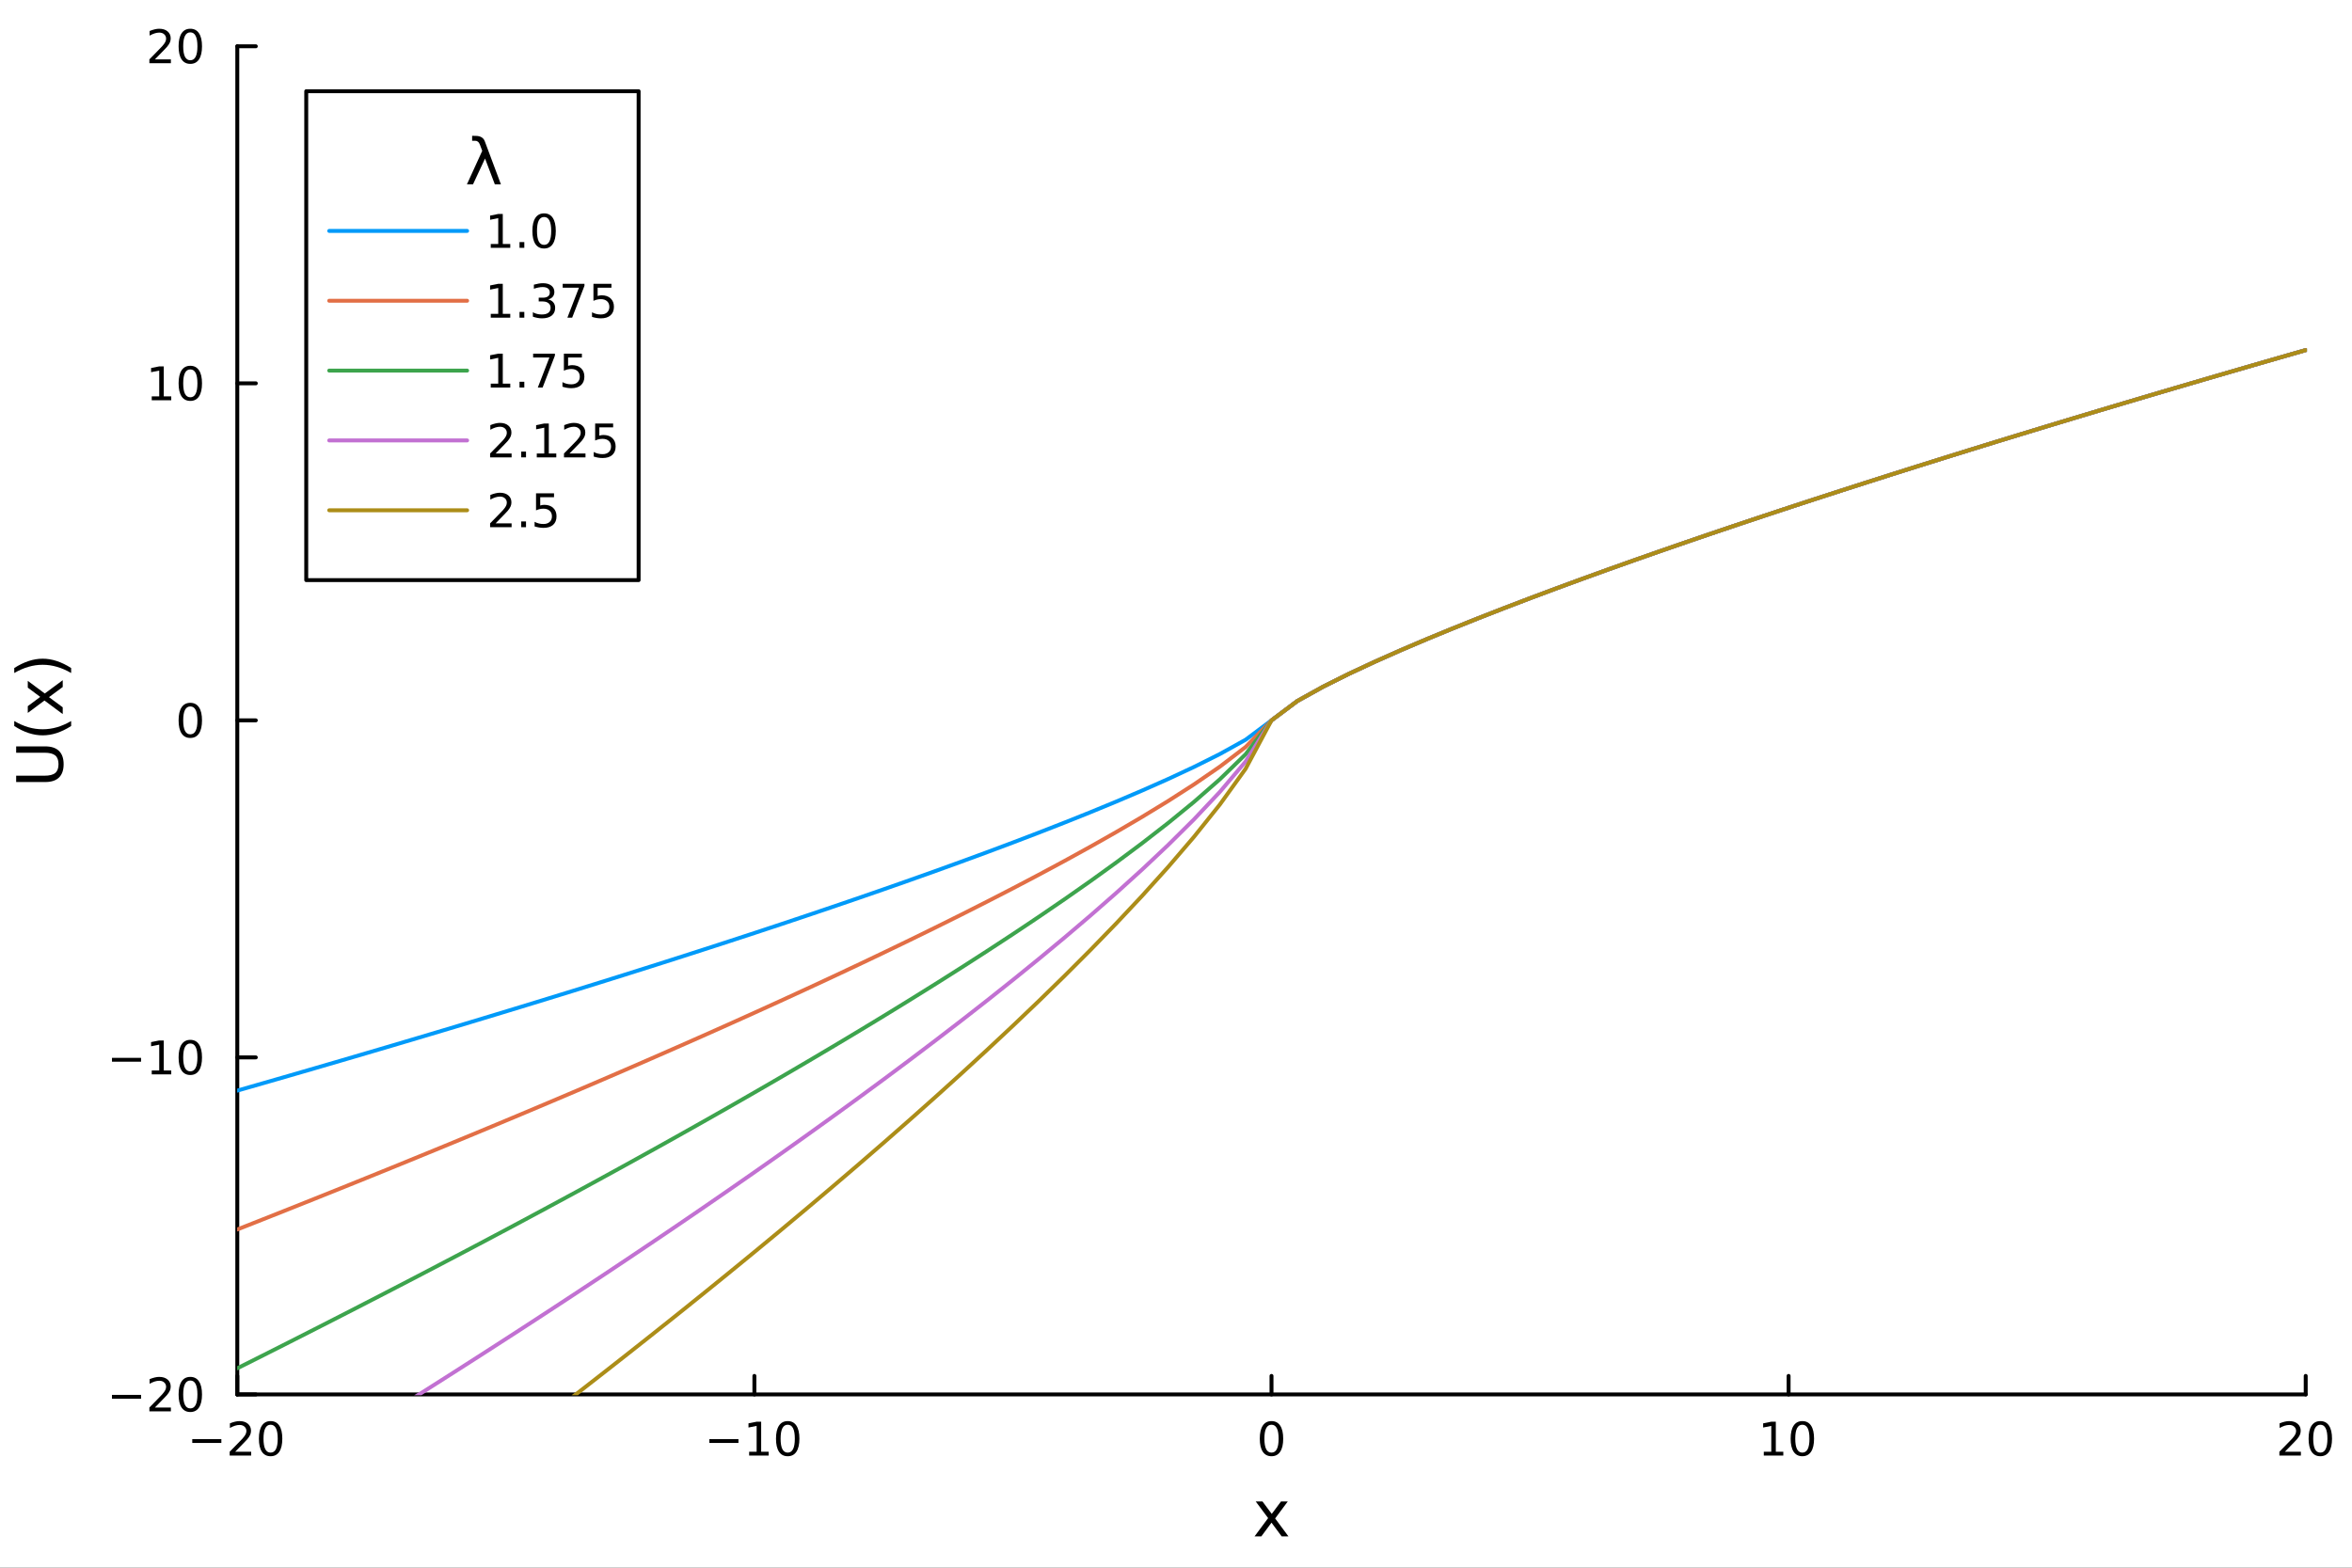 <?xml version="1.0" encoding="utf-8"?>
<svg xmlns="http://www.w3.org/2000/svg" xmlns:xlink="http://www.w3.org/1999/xlink" width="600" height="400" viewBox="0 0 2400 1600">
<rect x="0" y="0" width="2400" height="1600" fill="#333333" stroke="none"/>
<defs>
  <clipPath id="clip290">
    <rect x="0" y="0" width="2400" height="1600"/>
  </clipPath>
</defs>
<path clip-path="url(#clip290)" d="M0 1600 L2400 1600 L2400 0 L0 0  Z" fill="#ffffff" fill-rule="evenodd" fill-opacity="1"/>
<defs>
  <clipPath id="clip291">
    <rect x="480" y="0" width="1681" height="1600"/>
  </clipPath>
</defs>
<path clip-path="url(#clip290)" d="M242.135 1423.18 L2352.76 1423.18 L2352.76 47.244 L242.135 47.244  Z" fill="#ffffff" fill-rule="evenodd" fill-opacity="1"/>
<defs>
  <clipPath id="clip292">
    <rect x="242" y="47" width="2112" height="1377"/>
  </clipPath>
</defs>
<polyline clip-path="url(#clip290)" style="stroke:#000000; stroke-linecap:round; stroke-linejoin:round; stroke-width:4; stroke-opacity:1; fill:none" points="242.135,1423.18 2352.76,1423.18 "/>
<polyline clip-path="url(#clip290)" style="stroke:#000000; stroke-linecap:round; stroke-linejoin:round; stroke-width:4; stroke-opacity:1; fill:none" points="242.135,1423.18 242.135,1404.28 "/>
<polyline clip-path="url(#clip290)" style="stroke:#000000; stroke-linecap:round; stroke-linejoin:round; stroke-width:4; stroke-opacity:1; fill:none" points="769.79,1423.18 769.79,1404.28 "/>
<polyline clip-path="url(#clip290)" style="stroke:#000000; stroke-linecap:round; stroke-linejoin:round; stroke-width:4; stroke-opacity:1; fill:none" points="1297.45,1423.18 1297.45,1404.28 "/>
<polyline clip-path="url(#clip290)" style="stroke:#000000; stroke-linecap:round; stroke-linejoin:round; stroke-width:4; stroke-opacity:1; fill:none" points="1825.1,1423.18 1825.1,1404.28 "/>
<polyline clip-path="url(#clip290)" style="stroke:#000000; stroke-linecap:round; stroke-linejoin:round; stroke-width:4; stroke-opacity:1; fill:none" points="2352.76,1423.18 2352.76,1404.28 "/>
<path clip-path="url(#clip290)" d="M196.197 1468.75 L225.873 1468.75 L225.873 1472.69 L196.197 1472.69 L196.197 1468.75 Z" fill="#000000" fill-rule="nonzero" fill-opacity="1" /><path clip-path="url(#clip290)" d="M239.993 1481.64 L256.313 1481.64 L256.313 1485.58 L234.369 1485.58 L234.369 1481.64 Q237.031 1478.89 241.614 1474.26 Q246.22 1469.61 247.401 1468.27 Q249.646 1465.74 250.526 1464.01 Q251.429 1462.25 251.429 1460.56 Q251.429 1457.8 249.484 1456.07 Q247.563 1454.33 244.461 1454.33 Q242.262 1454.33 239.808 1455.09 Q237.378 1455.86 234.6 1457.41 L234.6 1452.69 Q237.424 1451.55 239.878 1450.97 Q242.331 1450.39 244.368 1450.39 Q249.739 1450.39 252.933 1453.08 Q256.128 1455.77 256.128 1460.26 Q256.128 1462.39 255.317 1464.31 Q254.53 1466.2 252.424 1468.8 Q251.845 1469.47 248.743 1472.69 Q245.642 1475.88 239.993 1481.64 Z" fill="#000000" fill-rule="nonzero" fill-opacity="1" /><path clip-path="url(#clip290)" d="M276.128 1454.1 Q272.516 1454.1 270.688 1457.66 Q268.882 1461.2 268.882 1468.33 Q268.882 1475.44 270.688 1479.01 Q272.516 1482.55 276.128 1482.55 Q279.762 1482.55 281.567 1479.01 Q283.396 1475.44 283.396 1468.33 Q283.396 1461.2 281.567 1457.66 Q279.762 1454.1 276.128 1454.1 M276.128 1450.39 Q281.938 1450.39 284.993 1455 Q288.072 1459.58 288.072 1468.33 Q288.072 1477.06 284.993 1481.67 Q281.938 1486.25 276.128 1486.25 Q270.317 1486.25 267.239 1481.67 Q264.183 1477.06 264.183 1468.33 Q264.183 1459.58 267.239 1455 Q270.317 1450.39 276.128 1450.39 Z" fill="#000000" fill-rule="nonzero" fill-opacity="1" /><path clip-path="url(#clip290)" d="M723.853 1468.75 L753.528 1468.75 L753.528 1472.69 L723.853 1472.69 L723.853 1468.75 Z" fill="#000000" fill-rule="nonzero" fill-opacity="1" /><path clip-path="url(#clip290)" d="M764.431 1481.64 L772.07 1481.64 L772.07 1455.28 L763.76 1456.95 L763.76 1452.69 L772.024 1451.02 L776.7 1451.02 L776.7 1481.64 L784.339 1481.64 L784.339 1485.58 L764.431 1485.58 L764.431 1481.64 Z" fill="#000000" fill-rule="nonzero" fill-opacity="1" /><path clip-path="url(#clip290)" d="M803.783 1454.1 Q800.172 1454.1 798.343 1457.66 Q796.538 1461.2 796.538 1468.33 Q796.538 1475.44 798.343 1479.01 Q800.172 1482.55 803.783 1482.55 Q807.417 1482.55 809.223 1479.01 Q811.051 1475.44 811.051 1468.33 Q811.051 1461.2 809.223 1457.66 Q807.417 1454.1 803.783 1454.1 M803.783 1450.39 Q809.593 1450.39 812.649 1455 Q815.727 1459.58 815.727 1468.33 Q815.727 1477.06 812.649 1481.67 Q809.593 1486.25 803.783 1486.25 Q797.973 1486.25 794.894 1481.67 Q791.838 1477.06 791.838 1468.33 Q791.838 1459.58 794.894 1455 Q797.973 1450.39 803.783 1450.39 Z" fill="#000000" fill-rule="nonzero" fill-opacity="1" /><path clip-path="url(#clip290)" d="M1297.45 1454.1 Q1293.83 1454.1 1292.01 1457.66 Q1290.2 1461.2 1290.2 1468.33 Q1290.2 1475.44 1292.01 1479.01 Q1293.83 1482.55 1297.45 1482.55 Q1301.08 1482.55 1302.89 1479.01 Q1304.71 1475.44 1304.71 1468.33 Q1304.71 1461.2 1302.89 1457.66 Q1301.08 1454.1 1297.45 1454.1 M1297.45 1450.39 Q1303.26 1450.39 1306.31 1455 Q1309.39 1459.58 1309.39 1468.33 Q1309.39 1477.06 1306.31 1481.67 Q1303.26 1486.25 1297.45 1486.25 Q1291.64 1486.25 1288.56 1481.67 Q1285.5 1477.06 1285.5 1468.33 Q1285.5 1459.58 1288.56 1455 Q1291.64 1450.39 1297.45 1450.39 Z" fill="#000000" fill-rule="nonzero" fill-opacity="1" /><path clip-path="url(#clip290)" d="M1799.79 1481.64 L1807.43 1481.64 L1807.43 1455.28 L1799.12 1456.95 L1799.12 1452.69 L1807.38 1451.02 L1812.06 1451.02 L1812.06 1481.64 L1819.7 1481.64 L1819.7 1485.58 L1799.79 1485.58 L1799.79 1481.64 Z" fill="#000000" fill-rule="nonzero" fill-opacity="1" /><path clip-path="url(#clip290)" d="M1839.14 1454.1 Q1835.53 1454.1 1833.7 1457.66 Q1831.89 1461.2 1831.89 1468.33 Q1831.89 1475.44 1833.7 1479.01 Q1835.53 1482.55 1839.14 1482.55 Q1842.77 1482.55 1844.58 1479.01 Q1846.41 1475.44 1846.41 1468.33 Q1846.41 1461.2 1844.58 1457.66 Q1842.77 1454.1 1839.14 1454.1 M1839.14 1450.39 Q1844.95 1450.39 1848.01 1455 Q1851.08 1459.58 1851.08 1468.33 Q1851.08 1477.06 1848.01 1481.67 Q1844.95 1486.25 1839.14 1486.25 Q1833.33 1486.25 1830.25 1481.67 Q1827.2 1477.06 1827.2 1468.33 Q1827.2 1459.58 1830.25 1455 Q1833.33 1450.39 1839.14 1450.39 Z" fill="#000000" fill-rule="nonzero" fill-opacity="1" /><path clip-path="url(#clip290)" d="M2331.53 1481.64 L2347.85 1481.64 L2347.85 1485.58 L2325.9 1485.58 L2325.9 1481.64 Q2328.57 1478.89 2333.15 1474.26 Q2337.76 1469.61 2338.94 1468.27 Q2341.18 1465.74 2342.06 1464.01 Q2342.96 1462.25 2342.96 1460.56 Q2342.96 1457.8 2341.02 1456.07 Q2339.1 1454.33 2336 1454.33 Q2333.8 1454.33 2331.34 1455.09 Q2328.91 1455.86 2326.14 1457.41 L2326.14 1452.69 Q2328.96 1451.55 2331.41 1450.97 Q2333.87 1450.39 2335.9 1450.39 Q2341.27 1450.39 2344.47 1453.08 Q2347.66 1455.77 2347.66 1460.26 Q2347.66 1462.39 2346.85 1464.31 Q2346.07 1466.2 2343.96 1468.8 Q2343.38 1469.47 2340.28 1472.69 Q2337.18 1475.88 2331.53 1481.64 Z" fill="#000000" fill-rule="nonzero" fill-opacity="1" /><path clip-path="url(#clip290)" d="M2367.66 1454.1 Q2364.05 1454.1 2362.22 1457.66 Q2360.42 1461.2 2360.42 1468.33 Q2360.42 1475.44 2362.22 1479.01 Q2364.05 1482.55 2367.66 1482.55 Q2371.3 1482.55 2373.1 1479.01 Q2374.93 1475.44 2374.93 1468.33 Q2374.93 1461.2 2373.1 1457.66 Q2371.3 1454.1 2367.66 1454.1 M2367.66 1450.39 Q2373.47 1450.39 2376.53 1455 Q2379.61 1459.58 2379.61 1468.33 Q2379.61 1477.06 2376.53 1481.67 Q2373.47 1486.25 2367.66 1486.25 Q2361.85 1486.25 2358.77 1481.67 Q2355.72 1477.06 2355.72 1468.33 Q2355.72 1459.58 2358.77 1455 Q2361.85 1450.39 2367.66 1450.39 Z" fill="#000000" fill-rule="nonzero" fill-opacity="1" /><path clip-path="url(#clip290)" d="M1314.06 1532.4 L1301.17 1549.74 L1314.73 1568.04 L1307.82 1568.04 L1297.45 1554.04 L1287.07 1568.04 L1280.16 1568.04 L1294.01 1549.39 L1281.34 1532.4 L1288.25 1532.4 L1297.7 1545.1 L1307.15 1532.4 L1314.06 1532.4 Z" fill="#000000" fill-rule="nonzero" fill-opacity="1" /><polyline clip-path="url(#clip290)" style="stroke:#000000; stroke-linecap:round; stroke-linejoin:round; stroke-width:4; stroke-opacity:1; fill:none" points="242.135,1423.18 242.135,47.244 "/>
<polyline clip-path="url(#clip290)" style="stroke:#000000; stroke-linecap:round; stroke-linejoin:round; stroke-width:4; stroke-opacity:1; fill:none" points="242.135,1423.18 261.032,1423.18 "/>
<polyline clip-path="url(#clip290)" style="stroke:#000000; stroke-linecap:round; stroke-linejoin:round; stroke-width:4; stroke-opacity:1; fill:none" points="242.135,1079.2 261.032,1079.2 "/>
<polyline clip-path="url(#clip290)" style="stroke:#000000; stroke-linecap:round; stroke-linejoin:round; stroke-width:4; stroke-opacity:1; fill:none" points="242.135,735.212 261.032,735.212 "/>
<polyline clip-path="url(#clip290)" style="stroke:#000000; stroke-linecap:round; stroke-linejoin:round; stroke-width:4; stroke-opacity:1; fill:none" points="242.135,391.228 261.032,391.228 "/>
<polyline clip-path="url(#clip290)" style="stroke:#000000; stroke-linecap:round; stroke-linejoin:round; stroke-width:4; stroke-opacity:1; fill:none" points="242.135,47.244 261.032,47.244 "/>
<path clip-path="url(#clip290)" d="M114.26 1423.63 L143.936 1423.63 L143.936 1427.57 L114.26 1427.57 L114.26 1423.63 Z" fill="#000000" fill-rule="nonzero" fill-opacity="1" /><path clip-path="url(#clip290)" d="M158.056 1436.52 L174.376 1436.52 L174.376 1440.46 L152.431 1440.46 L152.431 1436.52 Q155.093 1433.77 159.677 1429.14 Q164.283 1424.49 165.464 1423.15 Q167.709 1420.62 168.589 1418.89 Q169.491 1417.13 169.491 1415.44 Q169.491 1412.68 167.547 1410.95 Q165.626 1409.21 162.524 1409.21 Q160.325 1409.21 157.871 1409.97 Q155.44 1410.74 152.663 1412.29 L152.663 1407.57 Q155.487 1406.43 157.94 1405.85 Q160.394 1405.27 162.431 1405.27 Q167.802 1405.27 170.996 1407.96 Q174.19 1410.65 174.19 1415.14 Q174.19 1417.27 173.38 1419.19 Q172.593 1421.08 170.487 1423.68 Q169.908 1424.35 166.806 1427.57 Q163.704 1430.76 158.056 1436.52 Z" fill="#000000" fill-rule="nonzero" fill-opacity="1" /><path clip-path="url(#clip290)" d="M194.19 1408.98 Q190.579 1408.98 188.75 1412.54 Q186.945 1416.08 186.945 1423.21 Q186.945 1430.32 188.75 1433.89 Q190.579 1437.43 194.19 1437.43 Q197.825 1437.43 199.63 1433.89 Q201.459 1430.32 201.459 1423.21 Q201.459 1416.08 199.63 1412.54 Q197.825 1408.98 194.19 1408.98 M194.19 1405.27 Q200 1405.27 203.056 1409.88 Q206.135 1414.46 206.135 1423.21 Q206.135 1431.94 203.056 1436.55 Q200 1441.13 194.19 1441.13 Q188.38 1441.13 185.301 1436.55 Q182.246 1431.94 182.246 1423.21 Q182.246 1414.46 185.301 1409.88 Q188.38 1405.27 194.19 1405.27 Z" fill="#000000" fill-rule="nonzero" fill-opacity="1" /><path clip-path="url(#clip290)" d="M114.26 1079.65 L143.936 1079.65 L143.936 1083.58 L114.26 1083.58 L114.26 1079.65 Z" fill="#000000" fill-rule="nonzero" fill-opacity="1" /><path clip-path="url(#clip290)" d="M154.839 1092.54 L162.477 1092.54 L162.477 1066.18 L154.167 1067.84 L154.167 1063.58 L162.431 1061.92 L167.107 1061.92 L167.107 1092.54 L174.746 1092.54 L174.746 1096.48 L154.839 1096.48 L154.839 1092.54 Z" fill="#000000" fill-rule="nonzero" fill-opacity="1" /><path clip-path="url(#clip290)" d="M194.19 1064.99 Q190.579 1064.99 188.75 1068.56 Q186.945 1072.1 186.945 1079.23 Q186.945 1086.34 188.75 1089.9 Q190.579 1093.44 194.19 1093.44 Q197.825 1093.44 199.63 1089.9 Q201.459 1086.34 201.459 1079.23 Q201.459 1072.1 199.63 1068.56 Q197.825 1064.99 194.19 1064.99 M194.19 1061.29 Q200 1061.29 203.056 1065.9 Q206.135 1070.48 206.135 1079.23 Q206.135 1087.96 203.056 1092.56 Q200 1097.15 194.19 1097.15 Q188.38 1097.15 185.301 1092.56 Q182.246 1087.96 182.246 1079.23 Q182.246 1070.48 185.301 1065.9 Q188.38 1061.29 194.19 1061.29 Z" fill="#000000" fill-rule="nonzero" fill-opacity="1" /><path clip-path="url(#clip290)" d="M194.19 721.011 Q190.579 721.011 188.75 724.575 Q186.945 728.117 186.945 735.247 Q186.945 742.353 188.75 745.918 Q190.579 749.46 194.19 749.46 Q197.825 749.46 199.63 745.918 Q201.459 742.353 201.459 735.247 Q201.459 728.117 199.63 724.575 Q197.825 721.011 194.19 721.011 M194.19 717.307 Q200 717.307 203.056 721.913 Q206.135 726.497 206.135 735.247 Q206.135 743.973 203.056 748.58 Q200 753.163 194.19 753.163 Q188.38 753.163 185.301 748.58 Q182.246 743.973 182.246 735.247 Q182.246 726.497 185.301 721.913 Q188.38 717.307 194.19 717.307 Z" fill="#000000" fill-rule="nonzero" fill-opacity="1" /><path clip-path="url(#clip290)" d="M154.839 404.573 L162.477 404.573 L162.477 378.207 L154.167 379.874 L154.167 375.615 L162.431 373.948 L167.107 373.948 L167.107 404.573 L174.746 404.573 L174.746 408.508 L154.839 408.508 L154.839 404.573 Z" fill="#000000" fill-rule="nonzero" fill-opacity="1" /><path clip-path="url(#clip290)" d="M194.19 377.027 Q190.579 377.027 188.75 380.592 Q186.945 384.133 186.945 391.263 Q186.945 398.369 188.75 401.934 Q190.579 405.476 194.19 405.476 Q197.825 405.476 199.63 401.934 Q201.459 398.369 201.459 391.263 Q201.459 384.133 199.63 380.592 Q197.825 377.027 194.19 377.027 M194.19 373.323 Q200 373.323 203.056 377.929 Q206.135 382.513 206.135 391.263 Q206.135 399.99 203.056 404.596 Q200 409.179 194.19 409.179 Q188.38 409.179 185.301 404.596 Q182.246 399.99 182.246 391.263 Q182.246 382.513 185.301 377.929 Q188.38 373.323 194.19 373.323 Z" fill="#000000" fill-rule="nonzero" fill-opacity="1" /><path clip-path="url(#clip290)" d="M158.056 60.589 L174.376 60.589 L174.376 64.524 L152.431 64.524 L152.431 60.589 Q155.093 57.834 159.677 53.205 Q164.283 48.552 165.464 47.209 Q167.709 44.686 168.589 42.95 Q169.491 41.191 169.491 39.501 Q169.491 36.746 167.547 35.01 Q165.626 33.274 162.524 33.274 Q160.325 33.274 157.871 34.038 Q155.44 34.802 152.663 36.353 L152.663 31.631 Q155.487 30.497 157.94 29.918 Q160.394 29.339 162.431 29.339 Q167.802 29.339 170.996 32.024 Q174.19 34.709 174.19 39.2 Q174.19 41.33 173.38 43.251 Q172.593 45.149 170.487 47.742 Q169.908 48.413 166.806 51.631 Q163.704 54.825 158.056 60.589 Z" fill="#000000" fill-rule="nonzero" fill-opacity="1" /><path clip-path="url(#clip290)" d="M194.19 33.043 Q190.579 33.043 188.75 36.608 Q186.945 40.149 186.945 47.279 Q186.945 54.385 188.75 57.95 Q190.579 61.492 194.19 61.492 Q197.825 61.492 199.63 57.95 Q201.459 54.385 201.459 47.279 Q201.459 40.149 199.63 36.608 Q197.825 33.043 194.19 33.043 M194.19 29.339 Q200 29.339 203.056 33.946 Q206.135 38.529 206.135 47.279 Q206.135 56.006 203.056 60.612 Q200 65.195 194.19 65.195 Q188.38 65.195 185.301 60.612 Q182.246 56.006 182.246 47.279 Q182.246 38.529 185.301 33.946 Q188.38 29.339 194.19 29.339 Z" fill="#000000" fill-rule="nonzero" fill-opacity="1" /><path clip-path="url(#clip290)" d="M16.484 798.153 L16.484 791.692 L45.353 791.692 Q52.992 791.692 56.365 788.923 Q59.707 786.154 59.707 779.947 Q59.707 773.772 56.365 771.003 Q52.992 768.234 45.353 768.234 L16.484 768.234 L16.484 761.773 L46.148 761.773 Q55.442 761.773 60.185 766.388 Q64.927 770.971 64.927 779.947 Q64.927 788.954 60.185 793.57 Q55.442 798.153 46.148 798.153 L16.484 798.153 Z" fill="#000000" fill-rule="nonzero" fill-opacity="1" /><path clip-path="url(#clip290)" d="M14.543 735.896 Q21.863 740.161 29.025 742.23 Q36.186 744.299 43.538 744.299 Q50.891 744.299 58.116 742.23 Q65.309 740.129 72.598 735.896 L72.598 740.989 Q65.118 745.763 57.893 748.15 Q50.668 750.506 43.538 750.506 Q36.441 750.506 29.247 748.15 Q22.054 745.795 14.543 740.989 L14.543 735.896 Z" fill="#000000" fill-rule="nonzero" fill-opacity="1" /><path clip-path="url(#clip290)" d="M28.356 694.901 L45.703 707.792 L64.004 694.233 L64.004 701.14 L50 711.516 L64.004 721.892 L64.004 728.799 L45.353 714.953 L28.356 727.621 L28.356 720.714 L41.056 711.261 L28.356 701.808 L28.356 694.901 Z" fill="#000000" fill-rule="nonzero" fill-opacity="1" /><path clip-path="url(#clip290)" d="M14.543 686.88 L14.543 681.788 Q22.054 677.013 29.247 674.658 Q36.441 672.271 43.538 672.271 Q50.668 672.271 57.893 674.658 Q65.118 677.013 72.598 681.788 L72.598 686.88 Q65.309 682.647 58.116 680.578 Q50.891 678.478 43.538 678.478 Q36.186 678.478 29.025 680.578 Q21.863 682.647 14.543 686.88 Z" fill="#000000" fill-rule="nonzero" fill-opacity="1" /><polyline clip-path="url(#clip292)" style="stroke:#009af9; stroke-linecap:round; stroke-linejoin:round; stroke-width:4; stroke-opacity:1; fill:none" points="242.135,1113.1 268.517,1105.52 294.9,1097.91 321.283,1090.25 347.666,1082.55 374.048,1074.81 400.431,1067.03 426.814,1059.2 453.197,1051.32 479.58,1043.39 505.962,1035.41 532.345,1027.38 558.728,1019.29 585.111,1011.15 611.493,1002.94 637.876,994.669 664.259,986.333 690.642,977.927 717.024,969.447 743.407,960.89 769.79,952.251 796.173,943.525 822.556,934.707 848.938,925.79 875.321,916.768 901.704,907.632 928.087,898.373 954.469,888.981 980.852,879.443 1007.23,869.745 1033.62,859.868 1060,849.792 1086.38,839.488 1112.77,828.923 1139.15,818.051 1165.53,806.808 1191.91,795.103 1218.3,782.791 1244.68,769.61 1271.06,754.969 1297.45,735.212 1323.83,715.455 1350.21,700.814 1376.59,687.633 1402.98,675.321 1429.36,663.616 1455.74,652.373 1482.12,641.501 1508.51,630.936 1534.89,620.632 1561.27,610.556 1587.66,600.679 1614.04,590.981 1640.42,581.443 1666.8,572.051 1693.19,562.792 1719.57,553.656 1745.95,544.634 1772.34,535.717 1798.72,526.899 1825.1,518.173 1851.48,509.534 1877.87,500.977 1904.25,492.497 1930.63,484.091 1957.01,475.755 1983.4,467.485 2009.78,459.278 2036.16,451.132 2062.55,443.044 2088.93,435.012 2115.31,427.033 2141.69,419.105 2168.08,411.227 2194.46,403.396 2220.84,395.611 2247.22,387.871 2273.61,380.173 2299.99,372.517 2326.37,364.902 2352.76,357.325 "/>
<polyline clip-path="url(#clip292)" style="stroke:#e26f46; stroke-linecap:round; stroke-linejoin:round; stroke-width:4; stroke-opacity:1; fill:none" points="242.135,1254.81 268.517,1244.39 294.9,1233.92 321.283,1223.39 347.666,1212.81 374.048,1202.16 400.431,1191.46 426.814,1180.69 453.197,1169.86 479.58,1158.96 505.962,1147.99 532.345,1136.94 558.728,1125.82 585.111,1114.62 611.493,1103.34 637.876,1091.97 664.259,1080.5 690.642,1068.94 717.024,1057.29 743.407,1045.52 769.79,1033.64 796.173,1021.64 822.556,1009.52 848.938,997.257 875.321,984.851 901.704,972.289 928.087,959.558 954.469,946.644 980.852,933.53 1007.23,920.195 1033.62,906.614 1060,892.759 1086.38,878.592 1112.77,864.065 1139.15,849.116 1165.53,833.657 1191.91,817.562 1218.3,800.632 1244.68,782.51 1271.06,762.377 1297.45,735.212 1323.83,715.455 1350.21,700.814 1376.59,687.633 1402.98,675.321 1429.36,663.616 1455.74,652.373 1482.12,641.501 1508.51,630.936 1534.89,620.632 1561.27,610.556 1587.66,600.679 1614.04,590.981 1640.42,581.443 1666.8,572.051 1693.19,562.792 1719.57,553.656 1745.95,544.634 1772.34,535.717 1798.72,526.899 1825.1,518.173 1851.48,509.534 1877.87,500.977 1904.25,492.497 1930.63,484.091 1957.01,475.755 1983.4,467.485 2009.78,459.278 2036.16,451.132 2062.55,443.044 2088.93,435.012 2115.31,427.033 2141.69,419.105 2168.08,411.227 2194.46,403.396 2220.84,395.611 2247.22,387.871 2273.61,380.173 2299.99,372.517 2326.37,364.902 2352.76,357.325 "/>
<polyline clip-path="url(#clip292)" style="stroke:#3da44d; stroke-linecap:round; stroke-linejoin:round; stroke-width:4; stroke-opacity:1; fill:none" points="242.135,1396.51 268.517,1383.26 294.9,1369.93 321.283,1356.53 347.666,1343.06 374.048,1329.51 400.431,1315.89 426.814,1302.19 453.197,1288.4 479.58,1274.53 505.962,1260.56 532.345,1246.51 558.728,1232.35 585.111,1218.1 611.493,1203.73 637.876,1189.26 664.259,1174.67 690.642,1159.96 717.024,1145.12 743.407,1130.15 769.79,1115.03 796.173,1099.76 822.556,1084.33 848.938,1068.72 875.321,1052.93 901.704,1036.95 928.087,1020.74 954.469,1004.31 980.852,987.617 1007.23,970.644 1033.62,953.36 1060,935.727 1086.38,917.696 1112.77,899.207 1139.15,880.18 1165.53,860.505 1191.91,840.021 1218.3,818.474 1244.68,795.409 1271.06,769.786 1297.45,735.212 1323.83,715.455 1350.21,700.814 1376.59,687.633 1402.98,675.321 1429.36,663.616 1455.74,652.373 1482.12,641.501 1508.51,630.936 1534.89,620.632 1561.27,610.556 1587.66,600.679 1614.04,590.981 1640.42,581.443 1666.8,572.051 1693.19,562.792 1719.57,553.656 1745.95,544.634 1772.34,535.717 1798.72,526.899 1825.1,518.173 1851.48,509.534 1877.87,500.977 1904.25,492.497 1930.63,484.091 1957.01,475.755 1983.4,467.485 2009.78,459.278 2036.16,451.132 2062.55,443.044 2088.93,435.012 2115.31,427.033 2141.69,419.105 2168.08,411.227 2194.46,403.396 2220.84,395.611 2247.22,387.871 2273.61,380.173 2299.99,372.517 2326.37,364.902 2352.76,357.325 "/>
<polyline clip-path="url(#clip292)" style="stroke:#c271d2; stroke-linecap:round; stroke-linejoin:round; stroke-width:4; stroke-opacity:1; fill:none" points="242.135,1538.22 268.517,1522.12 294.9,1505.94 321.283,1489.67 347.666,1473.31 374.048,1456.86 400.431,1440.32 426.814,1423.68 453.197,1406.94 479.58,1390.09 505.962,1373.14 532.345,1356.07 558.728,1338.88 585.111,1321.57 611.493,1304.13 637.876,1286.56 664.259,1268.84 690.642,1250.98 717.024,1232.96 743.407,1214.78 769.79,1196.42 796.173,1177.88 822.556,1159.14 848.938,1140.19 875.321,1121.02 901.704,1101.6 928.087,1081.93 954.469,1061.97 980.852,1041.7 1007.23,1021.09 1033.62,1000.11 1060,978.694 1086.38,956.799 1112.77,934.349 1139.15,911.245 1165.53,887.354 1191.91,862.481 1218.3,836.316 1244.68,808.309 1271.06,777.195 1297.45,735.212 1323.83,715.455 1350.21,700.814 1376.59,687.633 1402.98,675.321 1429.36,663.616 1455.74,652.373 1482.12,641.501 1508.51,630.936 1534.89,620.632 1561.27,610.556 1587.66,600.679 1614.04,590.981 1640.42,581.443 1666.8,572.051 1693.19,562.792 1719.57,553.656 1745.95,544.634 1772.34,535.717 1798.72,526.899 1825.1,518.173 1851.48,509.534 1877.87,500.977 1904.25,492.497 1930.63,484.091 1957.01,475.755 1983.4,467.485 2009.78,459.278 2036.16,451.132 2062.55,443.044 2088.93,435.012 2115.31,427.033 2141.69,419.105 2168.08,411.227 2194.46,403.396 2220.84,395.611 2247.22,387.871 2273.61,380.173 2299.99,372.517 2326.37,364.902 2352.76,357.325 "/>
<polyline clip-path="url(#clip292)" style="stroke:#ac8d18; stroke-linecap:round; stroke-linejoin:round; stroke-width:4; stroke-opacity:1; fill:none" points="242.135,1679.93 268.517,1660.99 294.9,1641.95 321.283,1622.81 347.666,1603.56 374.048,1584.21 400.431,1564.75 426.814,1545.18 453.197,1525.48 479.58,1505.66 505.962,1485.71 532.345,1465.63 558.728,1445.41 585.111,1425.05 611.493,1404.53 637.876,1383.86 664.259,1363.01 690.642,1342 717.024,1320.8 743.407,1299.41 769.79,1277.81 796.173,1256 822.556,1233.95 848.938,1211.66 875.321,1189.1 901.704,1166.26 928.087,1143.11 954.469,1119.63 980.852,1095.79 1007.23,1071.54 1033.62,1046.85 1060,1021.66 1086.38,995.903 1112.77,969.491 1139.15,942.31 1165.53,914.203 1191.91,884.94 1218.3,854.158 1244.68,821.208 1271.06,784.604 1297.45,735.212 1323.83,715.455 1350.21,700.814 1376.59,687.633 1402.98,675.321 1429.36,663.616 1455.74,652.373 1482.12,641.501 1508.51,630.936 1534.89,620.632 1561.27,610.556 1587.66,600.679 1614.04,590.981 1640.42,581.443 1666.8,572.051 1693.19,562.792 1719.57,553.656 1745.95,544.634 1772.34,535.717 1798.72,526.899 1825.1,518.173 1851.48,509.534 1877.87,500.977 1904.25,492.497 1930.63,484.091 1957.01,475.755 1983.4,467.485 2009.78,459.278 2036.16,451.132 2062.55,443.044 2088.93,435.012 2115.31,427.033 2141.69,419.105 2168.08,411.227 2194.46,403.396 2220.84,395.611 2247.22,387.871 2273.61,380.173 2299.99,372.517 2326.37,364.902 2352.76,357.325 "/>
<path clip-path="url(#clip290)" d="M312.489 592.069 L651.652 592.069 L651.652 93.109 L312.489 93.109  Z" fill="#ffffff" fill-rule="evenodd" fill-opacity="1"/>
<polyline clip-path="url(#clip290)" style="stroke:#000000; stroke-linecap:round; stroke-linejoin:round; stroke-width:4; stroke-opacity:1; fill:none" points="312.489,592.069 651.652,592.069 651.652,93.109 312.489,93.109 312.489,592.069 "/>
<path clip-path="url(#clip290)" d="M494.687 144.193 L511.143 188.149 L504.936 188.149 L494.942 161.795 L482.656 188.149 L476.449 188.149 L492.077 153.965 L489.722 147.663 Q488.226 143.652 484.82 143.652 L481.765 143.652 L481.765 138.623 L485.489 138.687 Q492.682 138.783 494.687 144.193 Z" fill="#000000" fill-rule="nonzero" fill-opacity="1" /><polyline clip-path="url(#clip290)" style="stroke:#009af9; stroke-linecap:round; stroke-linejoin:round; stroke-width:4; stroke-opacity:1; fill:none" points="335.94,235.669 476.648,235.669 "/>
<path clip-path="url(#clip290)" d="M500.771 249.013 L508.41 249.013 L508.41 222.648 L500.099 224.315 L500.099 220.055 L508.363 218.389 L513.039 218.389 L513.039 249.013 L520.678 249.013 L520.678 252.949 L500.771 252.949 L500.771 249.013 Z" fill="#000000" fill-rule="nonzero" fill-opacity="1" /><path clip-path="url(#clip290)" d="M530.122 247.069 L535.007 247.069 L535.007 252.949 L530.122 252.949 L530.122 247.069 Z" fill="#000000" fill-rule="nonzero" fill-opacity="1" /><path clip-path="url(#clip290)" d="M555.192 221.467 Q551.581 221.467 549.752 225.032 Q547.946 228.574 547.946 235.703 Q547.946 242.81 549.752 246.375 Q551.581 249.916 555.192 249.916 Q558.826 249.916 560.632 246.375 Q562.46 242.81 562.46 235.703 Q562.46 228.574 560.632 225.032 Q558.826 221.467 555.192 221.467 M555.192 217.764 Q561.002 217.764 564.057 222.37 Q567.136 226.953 567.136 235.703 Q567.136 244.43 564.057 249.037 Q561.002 253.62 555.192 253.62 Q549.382 253.62 546.303 249.037 Q543.247 244.43 543.247 235.703 Q543.247 226.953 546.303 222.37 Q549.382 217.764 555.192 217.764 Z" fill="#000000" fill-rule="nonzero" fill-opacity="1" /><polyline clip-path="url(#clip290)" style="stroke:#e26f46; stroke-linecap:round; stroke-linejoin:round; stroke-width:4; stroke-opacity:1; fill:none" points="335.94,306.949 476.648,306.949 "/>
<path clip-path="url(#clip290)" d="M500.771 320.293 L508.41 320.293 L508.41 293.928 L500.099 295.595 L500.099 291.335 L508.363 289.669 L513.039 289.669 L513.039 320.293 L520.678 320.293 L520.678 324.229 L500.771 324.229 L500.771 320.293 Z" fill="#000000" fill-rule="nonzero" fill-opacity="1" /><path clip-path="url(#clip290)" d="M530.122 318.349 L535.007 318.349 L535.007 324.229 L530.122 324.229 L530.122 318.349 Z" fill="#000000" fill-rule="nonzero" fill-opacity="1" /><path clip-path="url(#clip290)" d="M559.358 305.594 Q562.715 306.312 564.59 308.581 Q566.488 310.849 566.488 314.182 Q566.488 319.298 562.97 322.099 Q559.451 324.9 552.97 324.9 Q550.794 324.9 548.479 324.46 Q546.187 324.043 543.734 323.187 L543.734 318.673 Q545.678 319.807 547.993 320.386 Q550.308 320.965 552.831 320.965 Q557.229 320.965 559.52 319.229 Q561.835 317.493 561.835 314.182 Q561.835 311.127 559.682 309.414 Q557.553 307.678 553.733 307.678 L549.706 307.678 L549.706 303.835 L553.919 303.835 Q557.368 303.835 559.196 302.469 Q561.025 301.081 561.025 298.488 Q561.025 295.826 559.127 294.414 Q557.252 292.979 553.733 292.979 Q551.812 292.979 549.613 293.395 Q547.414 293.812 544.775 294.692 L544.775 290.525 Q547.437 289.784 549.752 289.414 Q552.09 289.044 554.15 289.044 Q559.474 289.044 562.576 291.474 Q565.678 293.882 565.678 298.002 Q565.678 300.872 564.034 302.863 Q562.391 304.831 559.358 305.594 Z" fill="#000000" fill-rule="nonzero" fill-opacity="1" /><path clip-path="url(#clip290)" d="M574.173 289.669 L596.395 289.669 L596.395 291.659 L583.849 324.229 L578.965 324.229 L590.77 293.604 L574.173 293.604 L574.173 289.669 Z" fill="#000000" fill-rule="nonzero" fill-opacity="1" /><path clip-path="url(#clip290)" d="M605.562 289.669 L623.918 289.669 L623.918 293.604 L609.844 293.604 L609.844 302.076 Q610.863 301.729 611.881 301.567 Q612.9 301.382 613.918 301.382 Q619.705 301.382 623.085 304.553 Q626.465 307.724 626.465 313.141 Q626.465 318.719 622.992 321.821 Q619.52 324.9 613.201 324.9 Q611.025 324.9 608.756 324.53 Q606.511 324.159 604.104 323.418 L604.104 318.719 Q606.187 319.854 608.409 320.409 Q610.631 320.965 613.108 320.965 Q617.113 320.965 619.451 318.858 Q621.789 316.752 621.789 313.141 Q621.789 309.53 619.451 307.423 Q617.113 305.317 613.108 305.317 Q611.233 305.317 609.358 305.733 Q607.506 306.15 605.562 307.03 L605.562 289.669 Z" fill="#000000" fill-rule="nonzero" fill-opacity="1" /><polyline clip-path="url(#clip290)" style="stroke:#3da44d; stroke-linecap:round; stroke-linejoin:round; stroke-width:4; stroke-opacity:1; fill:none" points="335.94,378.229 476.648,378.229 "/>
<path clip-path="url(#clip290)" d="M500.771 391.573 L508.41 391.573 L508.41 365.208 L500.099 366.875 L500.099 362.615 L508.363 360.949 L513.039 360.949 L513.039 391.573 L520.678 391.573 L520.678 395.509 L500.771 395.509 L500.771 391.573 Z" fill="#000000" fill-rule="nonzero" fill-opacity="1" /><path clip-path="url(#clip290)" d="M530.122 389.629 L535.007 389.629 L535.007 395.509 L530.122 395.509 L530.122 389.629 Z" fill="#000000" fill-rule="nonzero" fill-opacity="1" /><path clip-path="url(#clip290)" d="M544.011 360.949 L566.233 360.949 L566.233 362.939 L553.687 395.509 L548.803 395.509 L560.608 364.884 L544.011 364.884 L544.011 360.949 Z" fill="#000000" fill-rule="nonzero" fill-opacity="1" /><path clip-path="url(#clip290)" d="M575.4 360.949 L593.756 360.949 L593.756 364.884 L579.682 364.884 L579.682 373.356 Q580.701 373.009 581.719 372.847 Q582.738 372.662 583.756 372.662 Q589.543 372.662 592.923 375.833 Q596.303 379.004 596.303 384.421 Q596.303 389.999 592.83 393.101 Q589.358 396.18 583.039 396.18 Q580.863 396.18 578.594 395.81 Q576.349 395.439 573.942 394.698 L573.942 389.999 Q576.025 391.134 578.247 391.689 Q580.469 392.245 582.946 392.245 Q586.951 392.245 589.289 390.138 Q591.627 388.032 591.627 384.421 Q591.627 380.81 589.289 378.703 Q586.951 376.597 582.946 376.597 Q581.071 376.597 579.196 377.013 Q577.344 377.43 575.4 378.31 L575.4 360.949 Z" fill="#000000" fill-rule="nonzero" fill-opacity="1" /><polyline clip-path="url(#clip290)" style="stroke:#c271d2; stroke-linecap:round; stroke-linejoin:round; stroke-width:4; stroke-opacity:1; fill:none" points="335.94,449.509 476.648,449.509 "/>
<path clip-path="url(#clip290)" d="M505.724 462.853 L522.044 462.853 L522.044 466.789 L500.099 466.789 L500.099 462.853 Q502.762 460.099 507.345 455.469 Q511.951 450.816 513.132 449.474 Q515.377 446.951 516.257 445.215 Q517.16 443.455 517.16 441.766 Q517.16 439.011 515.215 437.275 Q513.294 435.539 510.192 435.539 Q507.993 435.539 505.539 436.303 Q503.109 437.067 500.331 438.617 L500.331 433.895 Q503.155 432.761 505.609 432.182 Q508.062 431.604 510.099 431.604 Q515.47 431.604 518.664 434.289 Q521.859 436.974 521.859 441.465 Q521.859 443.594 521.048 445.516 Q520.261 447.414 518.155 450.006 Q517.576 450.678 514.474 453.895 Q511.373 457.09 505.724 462.853 Z" fill="#000000" fill-rule="nonzero" fill-opacity="1" /><path clip-path="url(#clip290)" d="M531.859 460.909 L536.743 460.909 L536.743 466.789 L531.859 466.789 L531.859 460.909 Z" fill="#000000" fill-rule="nonzero" fill-opacity="1" /><path clip-path="url(#clip290)" d="M547.738 462.853 L555.377 462.853 L555.377 436.488 L547.067 438.155 L547.067 433.895 L555.331 432.229 L560.007 432.229 L560.007 462.853 L567.645 462.853 L567.645 466.789 L547.738 466.789 L547.738 462.853 Z" fill="#000000" fill-rule="nonzero" fill-opacity="1" /><path clip-path="url(#clip290)" d="M581.118 462.853 L597.437 462.853 L597.437 466.789 L575.493 466.789 L575.493 462.853 Q578.155 460.099 582.738 455.469 Q587.344 450.816 588.525 449.474 Q590.77 446.951 591.65 445.215 Q592.553 443.455 592.553 441.766 Q592.553 439.011 590.608 437.275 Q588.687 435.539 585.585 435.539 Q583.386 435.539 580.932 436.303 Q578.502 437.067 575.724 438.617 L575.724 433.895 Q578.548 432.761 581.002 432.182 Q583.456 431.604 585.493 431.604 Q590.863 431.604 594.057 434.289 Q597.252 436.974 597.252 441.465 Q597.252 443.594 596.442 445.516 Q595.655 447.414 593.548 450.006 Q592.969 450.678 589.868 453.895 Q586.766 457.09 581.118 462.853 Z" fill="#000000" fill-rule="nonzero" fill-opacity="1" /><path clip-path="url(#clip290)" d="M607.298 432.229 L625.654 432.229 L625.654 436.164 L611.58 436.164 L611.58 444.636 Q612.599 444.289 613.617 444.127 Q614.636 443.942 615.654 443.942 Q621.441 443.942 624.821 447.113 Q628.201 450.284 628.201 455.701 Q628.201 461.279 624.728 464.381 Q621.256 467.46 614.937 467.46 Q612.761 467.46 610.492 467.09 Q608.247 466.719 605.84 465.978 L605.84 461.279 Q607.923 462.414 610.145 462.969 Q612.367 463.525 614.844 463.525 Q618.849 463.525 621.187 461.418 Q623.525 459.312 623.525 455.701 Q623.525 452.09 621.187 449.983 Q618.849 447.877 614.844 447.877 Q612.969 447.877 611.094 448.293 Q609.242 448.71 607.298 449.59 L607.298 432.229 Z" fill="#000000" fill-rule="nonzero" fill-opacity="1" /><polyline clip-path="url(#clip290)" style="stroke:#ac8d18; stroke-linecap:round; stroke-linejoin:round; stroke-width:4; stroke-opacity:1; fill:none" points="335.94,520.789 476.648,520.789 "/>
<path clip-path="url(#clip290)" d="M505.724 534.133 L522.044 534.133 L522.044 538.069 L500.099 538.069 L500.099 534.133 Q502.762 531.379 507.345 526.749 Q511.951 522.096 513.132 520.754 Q515.377 518.231 516.257 516.495 Q517.16 514.735 517.16 513.046 Q517.16 510.291 515.215 508.555 Q513.294 506.819 510.192 506.819 Q507.993 506.819 505.539 507.583 Q503.109 508.347 500.331 509.897 L500.331 505.175 Q503.155 504.041 505.609 503.462 Q508.062 502.884 510.099 502.884 Q515.47 502.884 518.664 505.569 Q521.859 508.254 521.859 512.745 Q521.859 514.874 521.048 516.796 Q520.261 518.694 518.155 521.286 Q517.576 521.958 514.474 525.175 Q511.373 528.37 505.724 534.133 Z" fill="#000000" fill-rule="nonzero" fill-opacity="1" /><path clip-path="url(#clip290)" d="M531.859 532.189 L536.743 532.189 L536.743 538.069 L531.859 538.069 L531.859 532.189 Z" fill="#000000" fill-rule="nonzero" fill-opacity="1" /><path clip-path="url(#clip290)" d="M546.974 503.509 L565.331 503.509 L565.331 507.444 L551.257 507.444 L551.257 515.916 Q552.275 515.569 553.294 515.407 Q554.312 515.222 555.331 515.222 Q561.118 515.222 564.497 518.393 Q567.877 521.564 567.877 526.981 Q567.877 532.559 564.405 535.661 Q560.932 538.74 554.613 538.74 Q552.437 538.74 550.169 538.37 Q547.923 537.999 545.516 537.258 L545.516 532.559 Q547.599 533.694 549.821 534.249 Q552.044 534.805 554.52 534.805 Q558.525 534.805 560.863 532.698 Q563.201 530.592 563.201 526.981 Q563.201 523.37 560.863 521.263 Q558.525 519.157 554.52 519.157 Q552.645 519.157 550.771 519.573 Q548.919 519.99 546.974 520.87 L546.974 503.509 Z" fill="#000000" fill-rule="nonzero" fill-opacity="1" /></svg>
